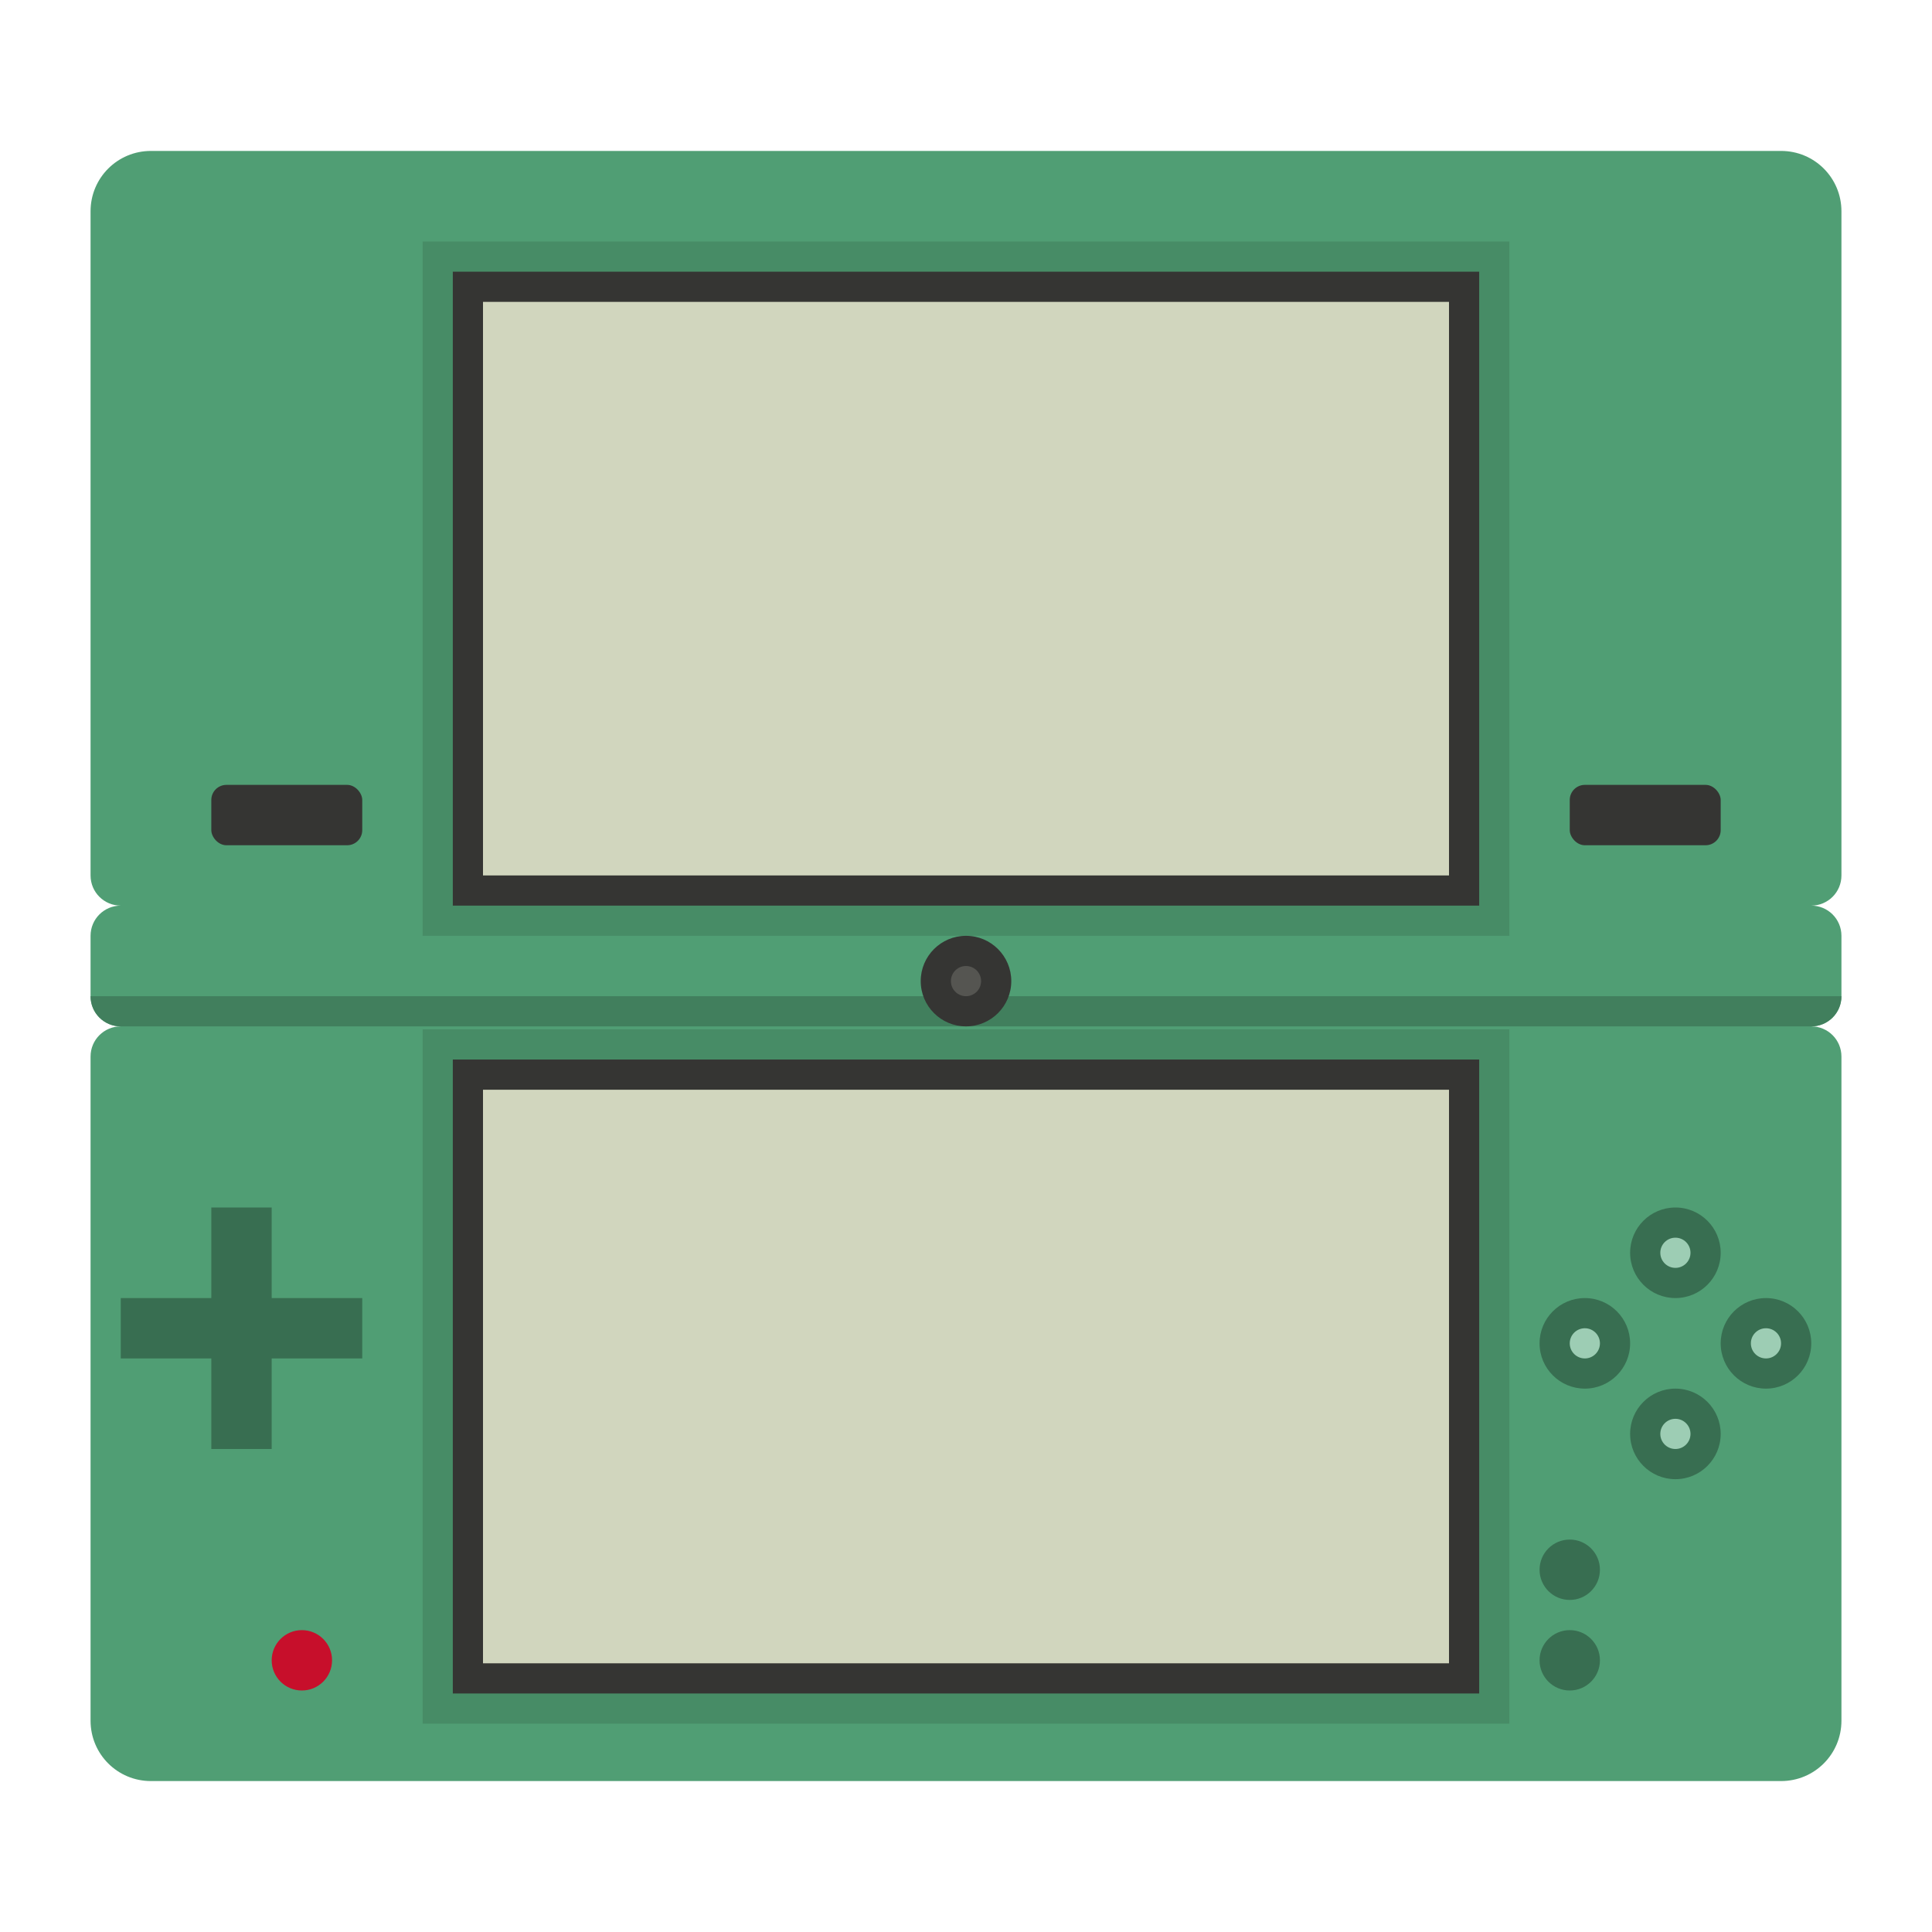 <?xml version="1.0" encoding="UTF-8" standalone="no"?>
<!-- Created with Inkscape (http://www.inkscape.org/) -->

<svg
   xmlns:dc="http://purl.org/dc/elements/1.1/"
   xmlns:cc="http://creativecommons.org/ns#"
   xmlns:rdf="http://www.w3.org/1999/02/22-rdf-syntax-ns#"
   xmlns:svg="http://www.w3.org/2000/svg"
   xmlns="http://www.w3.org/2000/svg"
   xmlns:sodipodi="http://sodipodi.sourceforge.net/DTD/sodipodi-0.dtd"
   xmlns:inkscape="http://www.inkscape.org/namespaces/inkscape"
   width="64"
   height="64"
   viewBox="0 0 64 64"
   id="svg2"
   version="1.1"
   inkscape:version="0.91+devel r"
   sodipodi:docname="DeSmuME.svg">
  <defs
     id="defs4" />
  <sodipodi:namedview
     id="base"
     pagecolor="#ffffff"
     bordercolor="#666666"
     borderopacity="1.0"
     inkscape:pageopacity="0.0"
     inkscape:pageshadow="2"
     inkscape:zoom="4.09375"
     inkscape:cx="40.211712"
     inkscape:cy="38.730685"
     inkscape:document-units="px"
     inkscape:current-layer="layer1"
     showgrid="true"
     units="px"
     inkscape:showpageshadow="false"
     borderlayer="true"
     inkscape:window-width="1366"
     inkscape:window-height="670"
     inkscape:window-x="-4"
     inkscape:window-y="29"
     inkscape:window-maximized="1">
    <inkscape:grid
       type="xygrid"
       id="grid4136"
       empspacing="2" />
    <sodipodi:guide
       position="5,59"
       orientation="54,0"
       id="guide4142" />
    <sodipodi:guide
       position="5,5"
       orientation="0,54"
       id="guide4144" />
    <sodipodi:guide
       position="59,5"
       orientation="-54,0"
       id="guide4146" />
    <sodipodi:guide
       position="59,59"
       orientation="0,-54"
       id="guide4148" />
    <sodipodi:guide
       position="0,64"
       orientation="64,0"
       id="guide4150" />
    <sodipodi:guide
       position="0,6.875e-05"
       orientation="0,64"
       id="guide4152" />
    <sodipodi:guide
       position="64,6.875e-05"
       orientation="-64,0"
       id="guide4154" />
    <sodipodi:guide
       position="64,64"
       orientation="0,-64"
       id="guide4156" />
    <sodipodi:guide
       position="32,5"
       orientation="-27,0"
       id="guide4200" />
    <sodipodi:guide
       position="32,32"
       orientation="0,-27"
       id="guide4202" />
  </sodipodi:namedview>
  <g
     inkscape:label="Capa 1"
     inkscape:groupmode="layer"
     id="layer1"
     transform="translate(0,-1058.52)">
    <path
       style="opacity:1;fill:#509e74;fill-opacity:1;stroke:none"
       d="M 5 5 C 3.892 5 3 5.892 3 7 L 3 27 L 3 28 L 3 29 C 3 29.554 3.446 30 4 30 C 3.446 30 3 30.446 3 31 L 3 33 C 3 33.554 3.446 34 4 34 C 3.446 34 3 34.446 3 35 L 3 36 L 3 37 L 3 57 C 3 58.108 3.892 59 5 59 L 59 59 C 60.108 59 61 58.108 61 57 L 61 37 L 61 36 L 61 35 C 61 34.446 60.554 34 60 34 C 60.554 34 61 33.554 61 33 L 61 31 C 61 30.446 60.554 30 60 30 C 60.554 30 61 29.554 61 29 L 61 28 L 61 27 L 61 7 C 61 5.892 60.108 5 59 5 L 5 5 z "
       transform="translate(0,1058.52)"
       id="path4304" />
    <rect
       style="opacity:1;fill:#478c66;fill-opacity:1;stroke:none;stroke-width:0.922"
       id="rect4355"
       width="36"
       height="23"
       x="14"
       y="1092.619"
       ry="0" />
    <rect
       ry="0"
       y="1066.52"
       x="14"
       height="23"
       width="36"
       id="rect4353"
       style="opacity:1;fill:#478c66;fill-opacity:1;stroke:none;stroke-width:0.922" />
    <path
       style="opacity:1;fill:#386e51;fill-opacity:1;stroke:none;stroke-width:1;stroke-linecap:round;stroke-linejoin:miter;stroke-miterlimit:4;stroke-dasharray:none;stroke-opacity:0.299"
       d="m 7,1098.52 0,3 -3,0 0,2 3,0 0,3 2,0 0,-3 3,0 0,-2 -3,0 0,-3 -2,0 z"
       id="rect4178"
       inkscape:connector-curvature="0" />
    <rect
       style="opacity:1;fill:#353533;fill-opacity:1;stroke:none;stroke-width:0.922"
       id="rect4204"
       width="34"
       height="21"
       x="15"
       y="1067.52"
       ry="0" />
    <rect
       ry="0"
       y="1093.619"
       x="15"
       height="21"
       width="34"
       id="rect4209"
       style="opacity:1;fill:#353533;fill-opacity:1;stroke:none;stroke-width:0.922" />
    <circle
       style="opacity:1;fill:#386e51;fill-opacity:1;stroke:none;stroke-width:1;stroke-linecap:round;stroke-linejoin:miter;stroke-miterlimit:4;stroke-dasharray:none;stroke-opacity:0.299"
       id="path4202-2"
       cx="55.5"
       cy="1106.02"
       r="1.5" />
    <circle
       r="1.5"
       cy="1100.02"
       cx="55.5"
       id="circle4204-3"
       style="opacity:1;fill:#386e51;fill-opacity:1;stroke:none;stroke-width:1;stroke-linecap:round;stroke-linejoin:miter;stroke-miterlimit:4;stroke-dasharray:none;stroke-opacity:0.299" />
    <circle
       style="opacity:1;fill:#386e51;fill-opacity:1;stroke:none;stroke-width:1;stroke-linecap:round;stroke-linejoin:miter;stroke-miterlimit:4;stroke-dasharray:none;stroke-opacity:0.299"
       id="circle4199"
       cx="1103.02"
       cy="-58.5"
       r="1.5"
       transform="rotate(90)" />
    <circle
       transform="rotate(90)"
       r="1.5"
       cy="-52.5"
       cx="1103.02"
       id="circle4207"
       style="opacity:1;fill:#386e51;fill-opacity:1;stroke:none;stroke-width:1;stroke-linecap:round;stroke-linejoin:miter;stroke-miterlimit:4;stroke-dasharray:none;stroke-opacity:0.299" />
    <rect
       style="opacity:1;fill:#d1d6be;fill-opacity:1;stroke:none"
       id="rect4290"
       width="32"
       height="19"
       x="16"
       y="1068.52" />
    <rect
       y="1094.619"
       x="16"
       height="19"
       width="32"
       id="rect4292"
       style="opacity:1;fill:#d1d6be;fill-opacity:1;stroke:none" />
    <circle
       style="opacity:1;fill:#9dcdb4;fill-opacity:1;stroke:none;stroke-width:0.333;stroke-linecap:round;stroke-linejoin:miter;stroke-miterlimit:4;stroke-dasharray:none;stroke-opacity:0.299"
       id="circle4311"
       cx="1103.02"
       cy="-52.5"
       r="0.5"
       transform="rotate(90)" />
    <circle
       style="opacity:1;fill:#9dcdb4;fill-opacity:1;stroke:none;stroke-width:0.333;stroke-linecap:round;stroke-linejoin:miter;stroke-miterlimit:4;stroke-dasharray:none;stroke-opacity:0.299"
       id="circle4311-3"
       cx="1103.02"
       cy="-58.5"
       r="0.5"
       transform="rotate(90)" />
    <circle
       style="opacity:1;fill:#9dcdb4;fill-opacity:1;stroke:none;stroke-width:0.333;stroke-linecap:round;stroke-linejoin:miter;stroke-miterlimit:4;stroke-dasharray:none;stroke-opacity:0.299"
       id="circle4311-1"
       cx="1100.02"
       cy="-55.5"
       r="0.5"
       transform="rotate(90)" />
    <circle
       style="opacity:1;fill:#9dcdb4;fill-opacity:1;stroke:none;stroke-width:0.333;stroke-linecap:round;stroke-linejoin:miter;stroke-miterlimit:4;stroke-dasharray:none;stroke-opacity:0.299"
       id="circle4311-39"
       cx="1106.02"
       cy="-55.5"
       r="0.5"
       transform="rotate(90)" />
    <circle
       r="1"
       cy="1113.52"
       cx="52"
       id="circle4349"
       style="opacity:1;fill:#386e51;fill-opacity:1;stroke:none;stroke-width:0.667;stroke-linecap:round;stroke-linejoin:miter;stroke-miterlimit:4;stroke-dasharray:none;stroke-opacity:0.299" />
    <circle
       style="opacity:1;fill:#386e51;fill-opacity:1;stroke:none;stroke-width:0.667;stroke-linecap:round;stroke-linejoin:miter;stroke-miterlimit:4;stroke-dasharray:none;stroke-opacity:0.299"
       id="circle4351"
       cx="52"
       cy="1110.52"
       r="1" />
    <path
       style="opacity:1;fill:#417f5d;fill-opacity:1;stroke:none"
       d="M 3 33 C 3 33.554 3.446 34 4 34 L 60 34 C 60.554 34 61 33.554 61 33 L 3 33 z "
       transform="translate(0,1058.52)"
       id="rect4361" />
    <circle
       transform="rotate(90)"
       r="1.5"
       cy="-32"
       cx="1091.02"
       id="circle4207-4"
       style="opacity:1;fill:#353533;fill-opacity:1;stroke:none;stroke-width:1;stroke-linecap:round;stroke-linejoin:miter;stroke-miterlimit:4;stroke-dasharray:none;stroke-opacity:0.299" />
    <circle
       style="opacity:1;fill:#555551;fill-opacity:1;stroke:none;stroke-width:0.333;stroke-linecap:round;stroke-linejoin:miter;stroke-miterlimit:4;stroke-dasharray:none;stroke-opacity:0.299"
       id="circle4379"
       cx="1091.02"
       cy="-32"
       r="0.5"
       transform="rotate(90)" />
    <rect
       style="opacity:1;fill:#353533;fill-opacity:1;stroke:none"
       id="rect4381"
       width="5"
       height="2"
       x="7"
       y="1084.52"
       ry="0.5" />
    <rect
       ry="0.5"
       y="1084.52"
       x="52"
       height="2"
       width="5"
       id="rect4383"
       style="opacity:1;fill:#353533;fill-opacity:1;stroke:none" />
    <circle
       style="opacity:1;fill:#c70f2b;fill-opacity:1;stroke:none;stroke-width:0.667;stroke-linecap:round;stroke-linejoin:miter;stroke-miterlimit:4;stroke-dasharray:none;stroke-opacity:0.299"
       id="circle4385"
       cx="10"
       cy="1113.52"
       r="1" />
  </g>
</svg>
